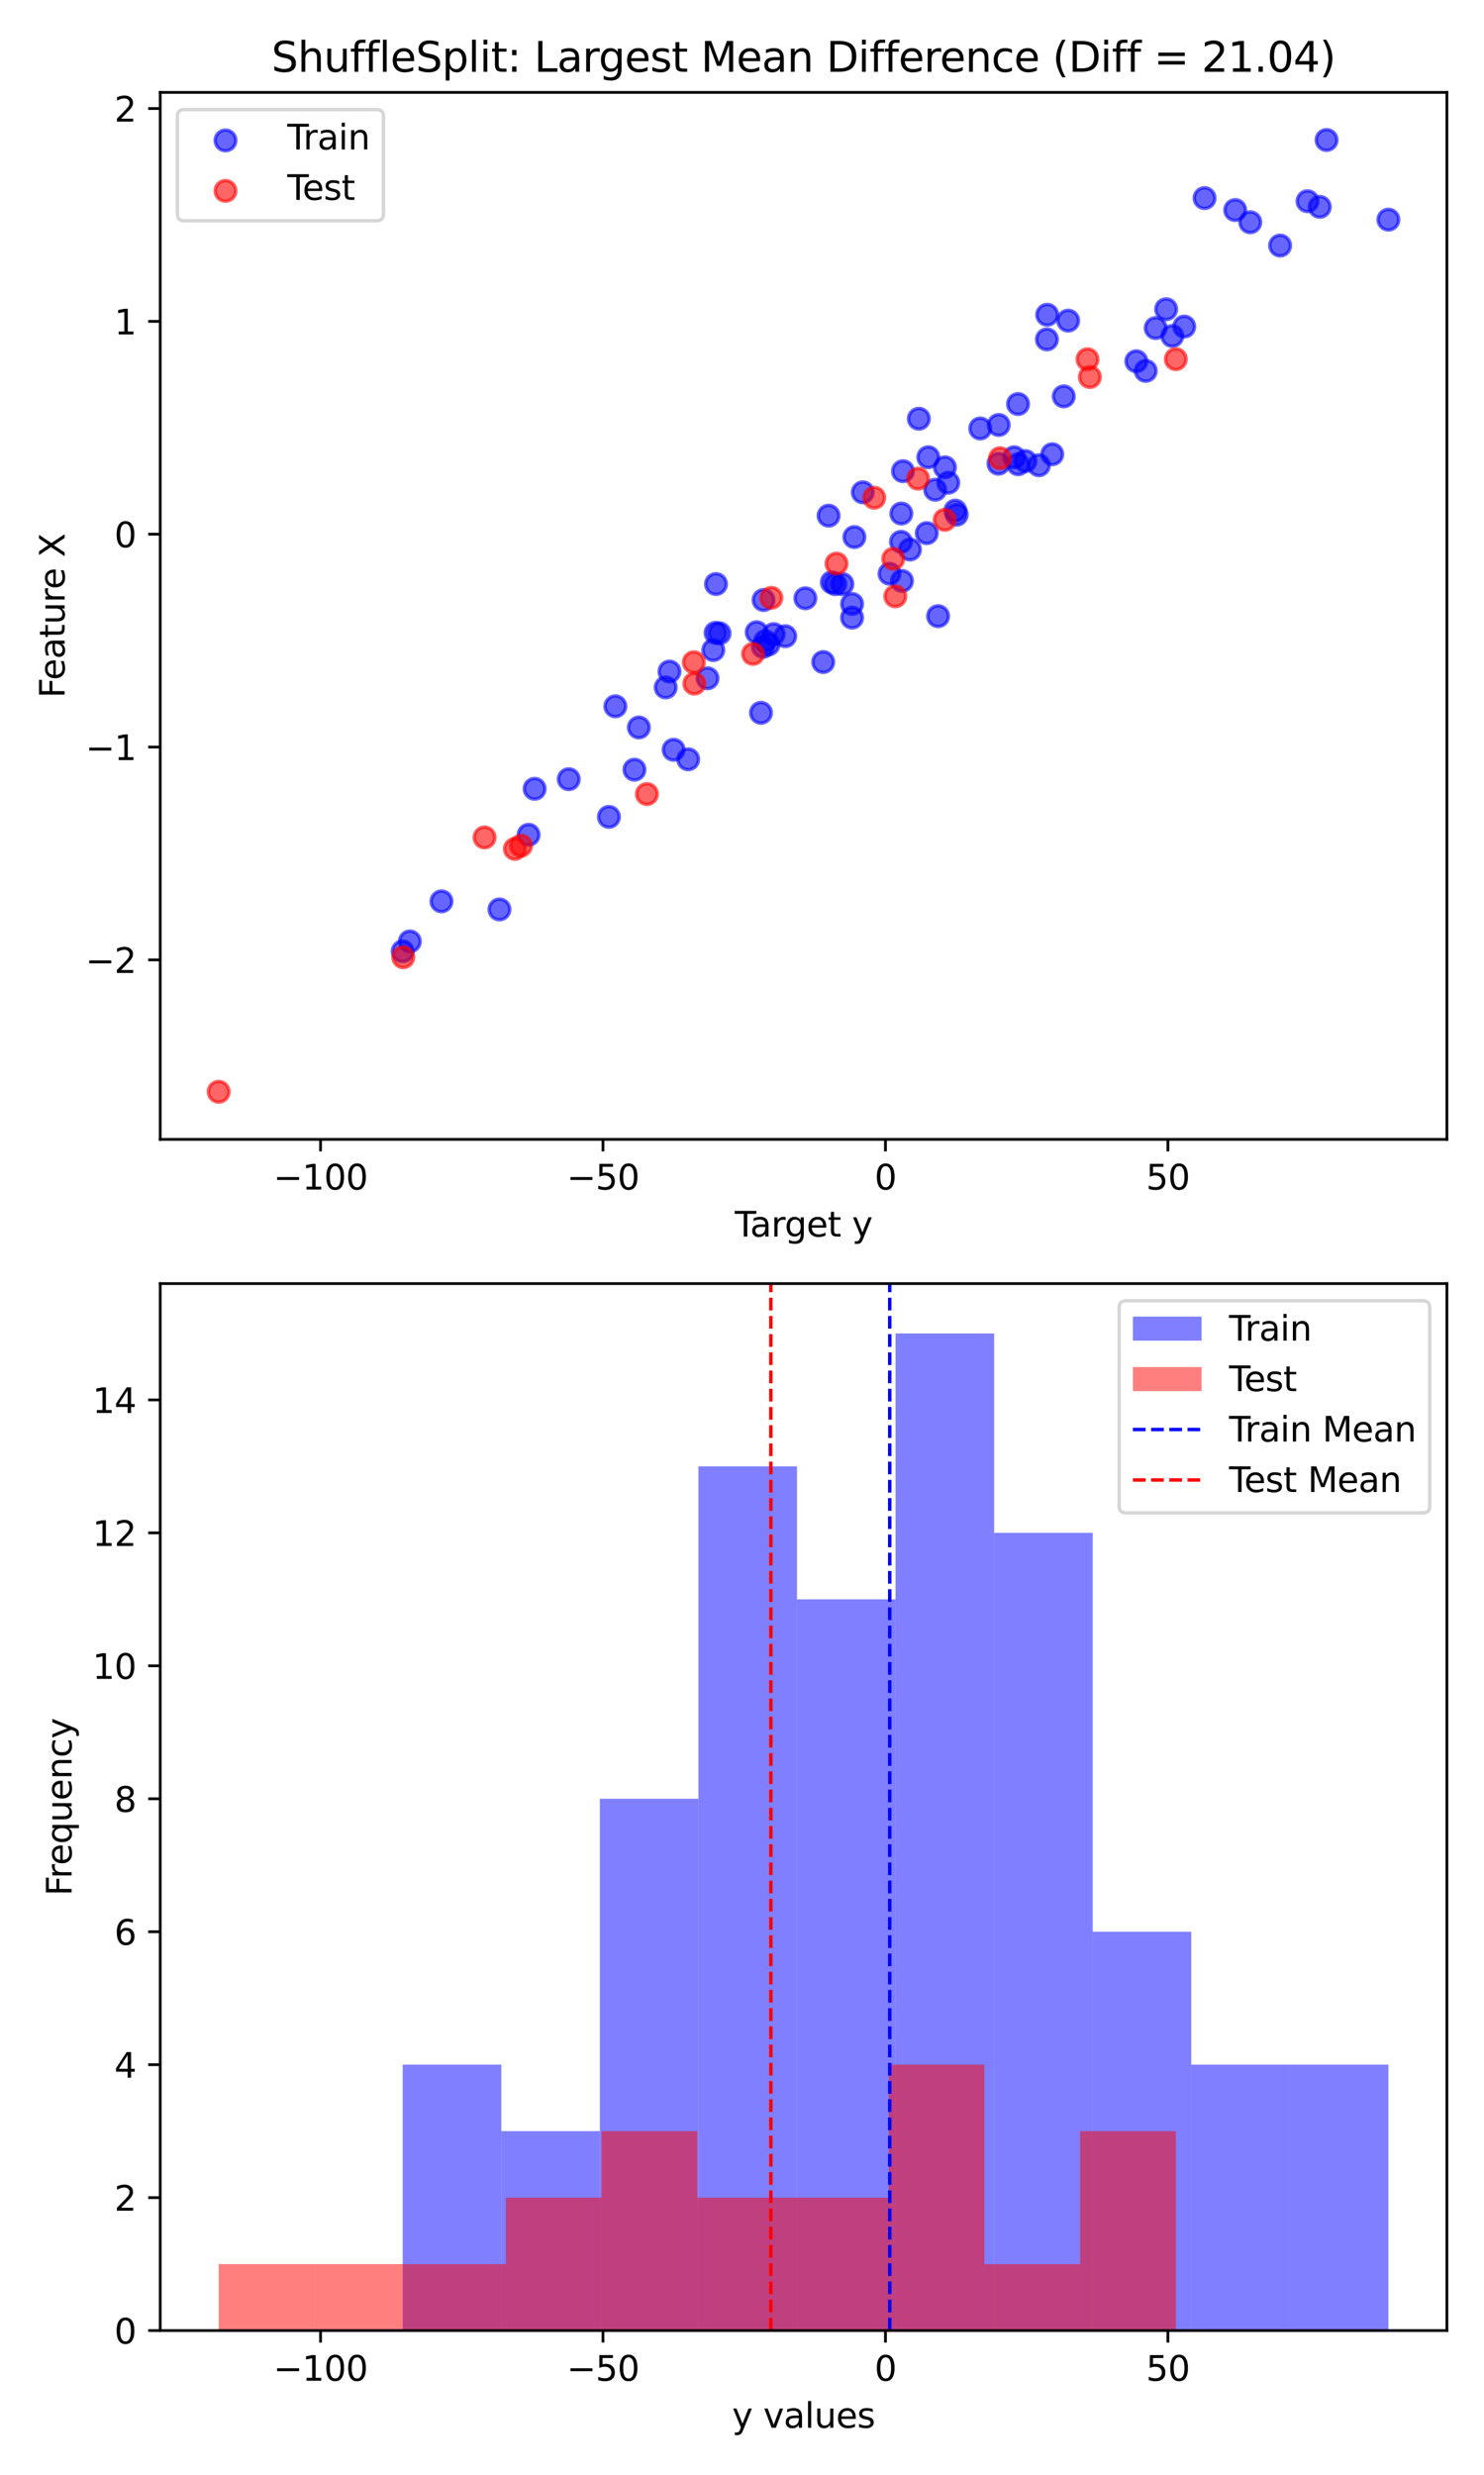 <?xml version="1.0" encoding="utf-8" standalone="no"?>
<!DOCTYPE svg PUBLIC "-//W3C//DTD SVG 1.1//EN"
  "http://www.w3.org/Graphics/SVG/1.1/DTD/svg11.dtd">
<svg xmlns:xlink="http://www.w3.org/1999/xlink" width="432pt" height="720pt" viewBox="0 0 432 720" xmlns="http://www.w3.org/2000/svg" version="1.1">
 <defs>
  <style type="text/css">*{stroke-linejoin: round; stroke-linecap: butt}</style>
 </defs>
 <g id="figure_1">
  <g id="patch_1">
   <path d="M 0 720 
L 432 720 
L 432 0 
L 0 0 
z
" style="fill: #ffffff"/>
  </g>
  <g id="axes_1">
   <g id="patch_2">
    <path d="M 46.64 331.48 
L 421.2 331.48 
L 421.2 26.88 
L 46.64 26.88 
z
" style="fill: #ffffff"/>
   </g>
   <g id="PathCollection_1">
    <defs>
     <path id="m8089b33320" d="M 0 3 
C 0.796 3 1.559 2.684 2.121 2.121 
C 2.684 1.559 3 0.796 3 0 
C 3 -0.796 2.684 -1.559 2.121 -2.121 
C 1.559 -2.684 0.796 -3 0 -3 
C -0.796 -3 -1.559 -2.684 -2.121 -2.121 
C -2.684 -1.559 -3 -0.796 -3 0 
C -3 0.796 -2.684 1.559 -2.121 2.121 
C -1.559 2.684 -0.796 3 0 3 
z
" style="stroke: #0000ff; stroke-opacity: 0.6"/>
    </defs>
    <g clip-path="url(#p9279d631c9)">
     <use xlink:href="#m8089b33320" x="177.264" y="237.661" style="fill: #0000ff; fill-opacity: 0.6; stroke: #0000ff; stroke-opacity: 0.6"/>
     <use xlink:href="#m8089b33320" x="208.432" y="169.917" style="fill: #0000ff; fill-opacity: 0.6; stroke: #0000ff; stroke-opacity: 0.6"/>
     <use xlink:href="#m8089b33320" x="145.398" y="264.587" style="fill: #0000ff; fill-opacity: 0.6; stroke: #0000ff; stroke-opacity: 0.6"/>
     <use xlink:href="#m8089b33320" x="310.949" y="93.28" style="fill: #0000ff; fill-opacity: 0.6; stroke: #0000ff; stroke-opacity: 0.6"/>
     <use xlink:href="#m8089b33320" x="330.791" y="105.107" style="fill: #0000ff; fill-opacity: 0.6; stroke: #0000ff; stroke-opacity: 0.6"/>
     <use xlink:href="#m8089b33320" x="119.313" y="273.89" style="fill: #0000ff; fill-opacity: 0.6; stroke: #0000ff; stroke-opacity: 0.6"/>
     <use xlink:href="#m8089b33320" x="248.719" y="156.255" style="fill: #0000ff; fill-opacity: 0.6; stroke: #0000ff; stroke-opacity: 0.6"/>
     <use xlink:href="#m8089b33320" x="258.952" y="166.915" style="fill: #0000ff; fill-opacity: 0.6; stroke: #0000ff; stroke-opacity: 0.6"/>
     <use xlink:href="#m8089b33320" x="386.171" y="40.725" style="fill: #0000ff; fill-opacity: 0.6; stroke: #0000ff; stroke-opacity: 0.6"/>
     <use xlink:href="#m8089b33320" x="404.175" y="63.907" style="fill: #0000ff; fill-opacity: 0.6; stroke: #0000ff; stroke-opacity: 0.6"/>
     <use xlink:href="#m8089b33320" x="309.668" y="115.314" style="fill: #0000ff; fill-opacity: 0.6; stroke: #0000ff; stroke-opacity: 0.6"/>
     <use xlink:href="#m8089b33320" x="270.231" y="133.026" style="fill: #0000ff; fill-opacity: 0.6; stroke: #0000ff; stroke-opacity: 0.6"/>
     <use xlink:href="#m8089b33320" x="290.735" y="123.637" style="fill: #0000ff; fill-opacity: 0.6; stroke: #0000ff; stroke-opacity: 0.6"/>
     <use xlink:href="#m8089b33320" x="344.739" y="95.013" style="fill: #0000ff; fill-opacity: 0.6; stroke: #0000ff; stroke-opacity: 0.6"/>
     <use xlink:href="#m8089b33320" x="200.337" y="220.913" style="fill: #0000ff; fill-opacity: 0.6; stroke: #0000ff; stroke-opacity: 0.6"/>
     <use xlink:href="#m8089b33320" x="208.312" y="184.114" style="fill: #0000ff; fill-opacity: 0.6; stroke: #0000ff; stroke-opacity: 0.6"/>
     <use xlink:href="#m8089b33320" x="295.23" y="133.041" style="fill: #0000ff; fill-opacity: 0.6; stroke: #0000ff; stroke-opacity: 0.6"/>
     <use xlink:href="#m8089b33320" x="223.727" y="187.511" style="fill: #0000ff; fill-opacity: 0.6; stroke: #0000ff; stroke-opacity: 0.6"/>
     <use xlink:href="#m8089b33320" x="241.208" y="150.029" style="fill: #0000ff; fill-opacity: 0.6; stroke: #0000ff; stroke-opacity: 0.6"/>
     <use xlink:href="#m8089b33320" x="304.76" y="98.737" style="fill: #0000ff; fill-opacity: 0.6; stroke: #0000ff; stroke-opacity: 0.6"/>
     <use xlink:href="#m8089b33320" x="336.426" y="95.44" style="fill: #0000ff; fill-opacity: 0.6; stroke: #0000ff; stroke-opacity: 0.6"/>
     <use xlink:href="#m8089b33320" x="193.786" y="199.992" style="fill: #0000ff; fill-opacity: 0.6; stroke: #0000ff; stroke-opacity: 0.6"/>
     <use xlink:href="#m8089b33320" x="262.282" y="157.637" style="fill: #0000ff; fill-opacity: 0.6; stroke: #0000ff; stroke-opacity: 0.6"/>
     <use xlink:href="#m8089b33320" x="269.789" y="155.102" style="fill: #0000ff; fill-opacity: 0.6; stroke: #0000ff; stroke-opacity: 0.6"/>
     <use xlink:href="#m8089b33320" x="262.57" y="169.021" style="fill: #0000ff; fill-opacity: 0.6; stroke: #0000ff; stroke-opacity: 0.6"/>
     <use xlink:href="#m8089b33320" x="243.179" y="169.945" style="fill: #0000ff; fill-opacity: 0.6; stroke: #0000ff; stroke-opacity: 0.6"/>
     <use xlink:href="#m8089b33320" x="179.135" y="205.481" style="fill: #0000ff; fill-opacity: 0.6; stroke: #0000ff; stroke-opacity: 0.6"/>
     <use xlink:href="#m8089b33320" x="185.98" y="211.644" style="fill: #0000ff; fill-opacity: 0.6; stroke: #0000ff; stroke-opacity: 0.6"/>
     <use xlink:href="#m8089b33320" x="372.648" y="71.44" style="fill: #0000ff; fill-opacity: 0.6; stroke: #0000ff; stroke-opacity: 0.6"/>
     <use xlink:href="#m8089b33320" x="153.884" y="242.869" style="fill: #0000ff; fill-opacity: 0.6; stroke: #0000ff; stroke-opacity: 0.6"/>
     <use xlink:href="#m8089b33320" x="251.164" y="143.229" style="fill: #0000ff; fill-opacity: 0.6; stroke: #0000ff; stroke-opacity: 0.6"/>
     <use xlink:href="#m8089b33320" x="184.694" y="223.924" style="fill: #0000ff; fill-opacity: 0.6; stroke: #0000ff; stroke-opacity: 0.6"/>
     <use xlink:href="#m8089b33320" x="117.232" y="276.762" style="fill: #0000ff; fill-opacity: 0.6; stroke: #0000ff; stroke-opacity: 0.6"/>
     <use xlink:href="#m8089b33320" x="194.888" y="195.365" style="fill: #0000ff; fill-opacity: 0.6; stroke: #0000ff; stroke-opacity: 0.6"/>
     <use xlink:href="#m8089b33320" x="222.275" y="174.566" style="fill: #0000ff; fill-opacity: 0.6; stroke: #0000ff; stroke-opacity: 0.6"/>
     <use xlink:href="#m8089b33320" x="155.638" y="229.489" style="fill: #0000ff; fill-opacity: 0.6; stroke: #0000ff; stroke-opacity: 0.6"/>
     <use xlink:href="#m8089b33320" x="196.093" y="218.134" style="fill: #0000ff; fill-opacity: 0.6; stroke: #0000ff; stroke-opacity: 0.6"/>
     <use xlink:href="#m8089b33320" x="350.654" y="57.634" style="fill: #0000ff; fill-opacity: 0.6; stroke: #0000ff; stroke-opacity: 0.6"/>
     <use xlink:href="#m8089b33320" x="222.751" y="186.488" style="fill: #0000ff; fill-opacity: 0.6; stroke: #0000ff; stroke-opacity: 0.6"/>
     <use xlink:href="#m8089b33320" x="242.141" y="169.399" style="fill: #0000ff; fill-opacity: 0.6; stroke: #0000ff; stroke-opacity: 0.6"/>
     <use xlink:href="#m8089b33320" x="234.445" y="174.064" style="fill: #0000ff; fill-opacity: 0.6; stroke: #0000ff; stroke-opacity: 0.6"/>
     <use xlink:href="#m8089b33320" x="290.656" y="134.907" style="fill: #0000ff; fill-opacity: 0.6; stroke: #0000ff; stroke-opacity: 0.6"/>
     <use xlink:href="#m8089b33320" x="363.955" y="64.666" style="fill: #0000ff; fill-opacity: 0.6; stroke: #0000ff; stroke-opacity: 0.6"/>
     <use xlink:href="#m8089b33320" x="296.362" y="117.544" style="fill: #0000ff; fill-opacity: 0.6; stroke: #0000ff; stroke-opacity: 0.6"/>
     <use xlink:href="#m8089b33320" x="339.47" y="89.962" style="fill: #0000ff; fill-opacity: 0.6; stroke: #0000ff; stroke-opacity: 0.6"/>
     <use xlink:href="#m8089b33320" x="245.222" y="169.918" style="fill: #0000ff; fill-opacity: 0.6; stroke: #0000ff; stroke-opacity: 0.6"/>
     <use xlink:href="#m8089b33320" x="296.396" y="135.063" style="fill: #0000ff; fill-opacity: 0.6; stroke: #0000ff; stroke-opacity: 0.6"/>
     <use xlink:href="#m8089b33320" x="222.087" y="188.222" style="fill: #0000ff; fill-opacity: 0.6; stroke: #0000ff; stroke-opacity: 0.6"/>
     <use xlink:href="#m8089b33320" x="248.039" y="179.699" style="fill: #0000ff; fill-opacity: 0.6; stroke: #0000ff; stroke-opacity: 0.6"/>
     <use xlink:href="#m8089b33320" x="384.194" y="60.183" style="fill: #0000ff; fill-opacity: 0.6; stroke: #0000ff; stroke-opacity: 0.6"/>
     <use xlink:href="#m8089b33320" x="276.052" y="140.437" style="fill: #0000ff; fill-opacity: 0.6; stroke: #0000ff; stroke-opacity: 0.6"/>
     <use xlink:href="#m8089b33320" x="341.268" y="97.754" style="fill: #0000ff; fill-opacity: 0.6; stroke: #0000ff; stroke-opacity: 0.6"/>
     <use xlink:href="#m8089b33320" x="333.527" y="107.899" style="fill: #0000ff; fill-opacity: 0.6; stroke: #0000ff; stroke-opacity: 0.6"/>
     <use xlink:href="#m8089b33320" x="262.858" y="137.083" style="fill: #0000ff; fill-opacity: 0.6; stroke: #0000ff; stroke-opacity: 0.6"/>
     <use xlink:href="#m8089b33320" x="262.383" y="149.408" style="fill: #0000ff; fill-opacity: 0.6; stroke: #0000ff; stroke-opacity: 0.6"/>
     <use xlink:href="#m8089b33320" x="278.089" y="148.551" style="fill: #0000ff; fill-opacity: 0.6; stroke: #0000ff; stroke-opacity: 0.6"/>
     <use xlink:href="#m8089b33320" x="205.958" y="197.334" style="fill: #0000ff; fill-opacity: 0.6; stroke: #0000ff; stroke-opacity: 0.6"/>
     <use xlink:href="#m8089b33320" x="228.59" y="185.09" style="fill: #0000ff; fill-opacity: 0.6; stroke: #0000ff; stroke-opacity: 0.6"/>
     <use xlink:href="#m8089b33320" x="285.352" y="124.662" style="fill: #0000ff; fill-opacity: 0.6; stroke: #0000ff; stroke-opacity: 0.6"/>
     <use xlink:href="#m8089b33320" x="304.85" y="91.579" style="fill: #0000ff; fill-opacity: 0.6; stroke: #0000ff; stroke-opacity: 0.6"/>
     <use xlink:href="#m8089b33320" x="248.047" y="175.708" style="fill: #0000ff; fill-opacity: 0.6; stroke: #0000ff; stroke-opacity: 0.6"/>
     <use xlink:href="#m8089b33320" x="302.435" y="135.352" style="fill: #0000ff; fill-opacity: 0.6; stroke: #0000ff; stroke-opacity: 0.6"/>
     <use xlink:href="#m8089b33320" x="272.248" y="142.486" style="fill: #0000ff; fill-opacity: 0.6; stroke: #0000ff; stroke-opacity: 0.6"/>
     <use xlink:href="#m8089b33320" x="306.309" y="132.156" style="fill: #0000ff; fill-opacity: 0.6; stroke: #0000ff; stroke-opacity: 0.6"/>
     <use xlink:href="#m8089b33320" x="239.639" y="192.611" style="fill: #0000ff; fill-opacity: 0.6; stroke: #0000ff; stroke-opacity: 0.6"/>
     <use xlink:href="#m8089b33320" x="225.229" y="184.489" style="fill: #0000ff; fill-opacity: 0.6; stroke: #0000ff; stroke-opacity: 0.6"/>
     <use xlink:href="#m8089b33320" x="128.517" y="262.227" style="fill: #0000ff; fill-opacity: 0.6; stroke: #0000ff; stroke-opacity: 0.6"/>
     <use xlink:href="#m8089b33320" x="380.629" y="58.536" style="fill: #0000ff; fill-opacity: 0.6; stroke: #0000ff; stroke-opacity: 0.6"/>
     <use xlink:href="#m8089b33320" x="298.514" y="134.142" style="fill: #0000ff; fill-opacity: 0.6; stroke: #0000ff; stroke-opacity: 0.6"/>
     <use xlink:href="#m8089b33320" x="165.567" y="226.689" style="fill: #0000ff; fill-opacity: 0.6; stroke: #0000ff; stroke-opacity: 0.6"/>
     <use xlink:href="#m8089b33320" x="275.072" y="135.961" style="fill: #0000ff; fill-opacity: 0.6; stroke: #0000ff; stroke-opacity: 0.6"/>
     <use xlink:href="#m8089b33320" x="267.483" y="121.824" style="fill: #0000ff; fill-opacity: 0.6; stroke: #0000ff; stroke-opacity: 0.6"/>
     <use xlink:href="#m8089b33320" x="278.509" y="149.737" style="fill: #0000ff; fill-opacity: 0.6; stroke: #0000ff; stroke-opacity: 0.6"/>
     <use xlink:href="#m8089b33320" x="264.896" y="159.878" style="fill: #0000ff; fill-opacity: 0.6; stroke: #0000ff; stroke-opacity: 0.6"/>
     <use xlink:href="#m8089b33320" x="220.274" y="183.942" style="fill: #0000ff; fill-opacity: 0.6; stroke: #0000ff; stroke-opacity: 0.6"/>
     <use xlink:href="#m8089b33320" x="207.642" y="189.127" style="fill: #0000ff; fill-opacity: 0.6; stroke: #0000ff; stroke-opacity: 0.6"/>
     <use xlink:href="#m8089b33320" x="273.084" y="179.264" style="fill: #0000ff; fill-opacity: 0.6; stroke: #0000ff; stroke-opacity: 0.6"/>
     <use xlink:href="#m8089b33320" x="209.468" y="184.257" style="fill: #0000ff; fill-opacity: 0.6; stroke: #0000ff; stroke-opacity: 0.6"/>
     <use xlink:href="#m8089b33320" x="221.523" y="207.384" style="fill: #0000ff; fill-opacity: 0.6; stroke: #0000ff; stroke-opacity: 0.6"/>
     <use xlink:href="#m8089b33320" x="359.575" y="61.113" style="fill: #0000ff; fill-opacity: 0.6; stroke: #0000ff; stroke-opacity: 0.6"/>
    </g>
   </g>
   <g id="PathCollection_2">
    <defs>
     <path id="m0823f59a2a" d="M 0 3 
C 0.796 3 1.559 2.684 2.121 2.121 
C 2.684 1.559 3 0.796 3 0 
C 3 -0.796 2.684 -1.559 2.121 -2.121 
C 1.559 -2.684 0.796 -3 0 -3 
C -0.796 -3 -1.559 -2.684 -2.121 -2.121 
C -2.684 -1.559 -3 -0.796 -3 0 
C -3 0.796 -2.684 1.559 -2.121 2.121 
C -1.559 2.684 -0.796 3 0 3 
z
" style="stroke: #ff0000; stroke-opacity: 0.6"/>
    </defs>
    <g clip-path="url(#p9279d631c9)">
     <use xlink:href="#m0823f59a2a" x="275.014" y="151.238" style="fill: #ff0000; fill-opacity: 0.6; stroke: #ff0000; stroke-opacity: 0.6"/>
     <use xlink:href="#m0823f59a2a" x="151.674" y="246.04" style="fill: #ff0000; fill-opacity: 0.6; stroke: #ff0000; stroke-opacity: 0.6"/>
     <use xlink:href="#m0823f59a2a" x="260.027" y="162.58" style="fill: #ff0000; fill-opacity: 0.6; stroke: #ff0000; stroke-opacity: 0.6"/>
     <use xlink:href="#m0823f59a2a" x="224.544" y="173.934" style="fill: #ff0000; fill-opacity: 0.6; stroke: #ff0000; stroke-opacity: 0.6"/>
     <use xlink:href="#m0823f59a2a" x="141.053" y="243.64" style="fill: #ff0000; fill-opacity: 0.6; stroke: #ff0000; stroke-opacity: 0.6"/>
     <use xlink:href="#m0823f59a2a" x="316.577" y="104.527" style="fill: #ff0000; fill-opacity: 0.6; stroke: #ff0000; stroke-opacity: 0.6"/>
     <use xlink:href="#m0823f59a2a" x="254.482" y="144.808" style="fill: #ff0000; fill-opacity: 0.6; stroke: #ff0000; stroke-opacity: 0.6"/>
     <use xlink:href="#m0823f59a2a" x="188.324" y="231.014" style="fill: #ff0000; fill-opacity: 0.6; stroke: #ff0000; stroke-opacity: 0.6"/>
     <use xlink:href="#m0823f59a2a" x="63.665" y="317.635" style="fill: #ff0000; fill-opacity: 0.6; stroke: #ff0000; stroke-opacity: 0.6"/>
     <use xlink:href="#m0823f59a2a" x="291.12" y="133.307" style="fill: #ff0000; fill-opacity: 0.6; stroke: #ff0000; stroke-opacity: 0.6"/>
     <use xlink:href="#m0823f59a2a" x="201.976" y="192.677" style="fill: #ff0000; fill-opacity: 0.6; stroke: #ff0000; stroke-opacity: 0.6"/>
     <use xlink:href="#m0823f59a2a" x="342.287" y="104.487" style="fill: #ff0000; fill-opacity: 0.6; stroke: #ff0000; stroke-opacity: 0.6"/>
     <use xlink:href="#m0823f59a2a" x="267.244" y="139.254" style="fill: #ff0000; fill-opacity: 0.6; stroke: #ff0000; stroke-opacity: 0.6"/>
     <use xlink:href="#m0823f59a2a" x="202.129" y="198.89" style="fill: #ff0000; fill-opacity: 0.6; stroke: #ff0000; stroke-opacity: 0.6"/>
     <use xlink:href="#m0823f59a2a" x="117.388" y="278.49" style="fill: #ff0000; fill-opacity: 0.6; stroke: #ff0000; stroke-opacity: 0.6"/>
     <use xlink:href="#m0823f59a2a" x="260.634" y="173.481" style="fill: #ff0000; fill-opacity: 0.6; stroke: #ff0000; stroke-opacity: 0.6"/>
     <use xlink:href="#m0823f59a2a" x="243.515" y="163.98" style="fill: #ff0000; fill-opacity: 0.6; stroke: #ff0000; stroke-opacity: 0.6"/>
     <use xlink:href="#m0823f59a2a" x="317.271" y="109.693" style="fill: #ff0000; fill-opacity: 0.6; stroke: #ff0000; stroke-opacity: 0.6"/>
     <use xlink:href="#m0823f59a2a" x="219.228" y="190.236" style="fill: #ff0000; fill-opacity: 0.6; stroke: #ff0000; stroke-opacity: 0.6"/>
     <use xlink:href="#m0823f59a2a" x="149.886" y="246.97" style="fill: #ff0000; fill-opacity: 0.6; stroke: #ff0000; stroke-opacity: 0.6"/>
    </g>
   </g>
   <g id="matplotlib.axis_1">
    <g id="xtick_1">
     <g id="line2d_1">
      <defs>
       <path id="m8e8e19b804" d="M 0 0 
L 0 3.5 
" style="stroke: #000000; stroke-width: 0.8"/>
      </defs>
      <g>
       <use xlink:href="#m8e8e19b804" x="93.311" y="331.48" style="stroke: #000000; stroke-width: 0.8"/>
      </g>
     </g>
     <g id="text_1">
      <!-- −100 -->
      <g transform="translate(79.578 346.078) scale(0.1 -0.1)">
       <defs>
        <path id="DejaVuSans-2212" d="M 678 2272 
L 4684 2272 
L 4684 1741 
L 678 1741 
L 678 2272 
z
" transform="scale(0.016)"/>
        <path id="DejaVuSans-31" d="M 794 531 
L 1825 531 
L 1825 4091 
L 703 3866 
L 703 4441 
L 1819 4666 
L 2450 4666 
L 2450 531 
L 3481 531 
L 3481 0 
L 794 0 
L 794 531 
z
" transform="scale(0.016)"/>
        <path id="DejaVuSans-30" d="M 2034 4250 
Q 1547 4250 1301 3770 
Q 1056 3291 1056 2328 
Q 1056 1369 1301 889 
Q 1547 409 2034 409 
Q 2525 409 2770 889 
Q 3016 1369 3016 2328 
Q 3016 3291 2770 3770 
Q 2525 4250 2034 4250 
z
M 2034 4750 
Q 2819 4750 3233 4129 
Q 3647 3509 3647 2328 
Q 3647 1150 3233 529 
Q 2819 -91 2034 -91 
Q 1250 -91 836 529 
Q 422 1150 422 2328 
Q 422 3509 836 4129 
Q 1250 4750 2034 4750 
z
" transform="scale(0.016)"/>
       </defs>
       <use xlink:href="#DejaVuSans-2212"/>
       <use xlink:href="#DejaVuSans-31" x="83.789"/>
       <use xlink:href="#DejaVuSans-30" x="147.412"/>
       <use xlink:href="#DejaVuSans-30" x="211.035"/>
      </g>
     </g>
    </g>
    <g id="xtick_2">
     <g id="line2d_2">
      <g>
       <use xlink:href="#m8e8e19b804" x="175.536" y="331.48" style="stroke: #000000; stroke-width: 0.8"/>
      </g>
     </g>
     <g id="text_2">
      <!-- −50 -->
      <g transform="translate(164.984 346.078) scale(0.1 -0.1)">
       <defs>
        <path id="DejaVuSans-35" d="M 691 4666 
L 3169 4666 
L 3169 4134 
L 1269 4134 
L 1269 2991 
Q 1406 3038 1543 3061 
Q 1681 3084 1819 3084 
Q 2600 3084 3056 2656 
Q 3513 2228 3513 1497 
Q 3513 744 3044 326 
Q 2575 -91 1722 -91 
Q 1428 -91 1123 -41 
Q 819 9 494 109 
L 494 744 
Q 775 591 1075 516 
Q 1375 441 1709 441 
Q 2250 441 2565 725 
Q 2881 1009 2881 1497 
Q 2881 1984 2565 2268 
Q 2250 2553 1709 2553 
Q 1456 2553 1204 2497 
Q 953 2441 691 2322 
L 691 4666 
z
" transform="scale(0.016)"/>
       </defs>
       <use xlink:href="#DejaVuSans-2212"/>
       <use xlink:href="#DejaVuSans-35" x="83.789"/>
       <use xlink:href="#DejaVuSans-30" x="147.412"/>
      </g>
     </g>
    </g>
    <g id="xtick_3">
     <g id="line2d_3">
      <g>
       <use xlink:href="#m8e8e19b804" x="257.76" y="331.48" style="stroke: #000000; stroke-width: 0.8"/>
      </g>
     </g>
     <g id="text_3">
      <!-- 0 -->
      <g transform="translate(254.579 346.078) scale(0.1 -0.1)">
       <use xlink:href="#DejaVuSans-30"/>
      </g>
     </g>
    </g>
    <g id="xtick_4">
     <g id="line2d_4">
      <g>
       <use xlink:href="#m8e8e19b804" x="339.985" y="331.48" style="stroke: #000000; stroke-width: 0.8"/>
      </g>
     </g>
     <g id="text_4">
      <!-- 50 -->
      <g transform="translate(333.622 346.078) scale(0.1 -0.1)">
       <use xlink:href="#DejaVuSans-35"/>
       <use xlink:href="#DejaVuSans-30" x="63.623"/>
      </g>
     </g>
    </g>
    <g id="text_5">
     <!-- Target y -->
     <g transform="translate(213.9 359.757) scale(0.1 -0.1)">
      <defs>
       <path id="DejaVuSans-54" d="M -19 4666 
L 3928 4666 
L 3928 4134 
L 2272 4134 
L 2272 0 
L 1638 0 
L 1638 4134 
L -19 4134 
L -19 4666 
z
" transform="scale(0.016)"/>
       <path id="DejaVuSans-61" d="M 2194 1759 
Q 1497 1759 1228 1600 
Q 959 1441 959 1056 
Q 959 750 1161 570 
Q 1363 391 1709 391 
Q 2188 391 2477 730 
Q 2766 1069 2766 1631 
L 2766 1759 
L 2194 1759 
z
M 3341 1997 
L 3341 0 
L 2766 0 
L 2766 531 
Q 2569 213 2275 61 
Q 1981 -91 1556 -91 
Q 1019 -91 701 211 
Q 384 513 384 1019 
Q 384 1609 779 1909 
Q 1175 2209 1959 2209 
L 2766 2209 
L 2766 2266 
Q 2766 2663 2505 2880 
Q 2244 3097 1772 3097 
Q 1472 3097 1187 3025 
Q 903 2953 641 2809 
L 641 3341 
Q 956 3463 1253 3523 
Q 1550 3584 1831 3584 
Q 2591 3584 2966 3190 
Q 3341 2797 3341 1997 
z
" transform="scale(0.016)"/>
       <path id="DejaVuSans-72" d="M 2631 2963 
Q 2534 3019 2420 3045 
Q 2306 3072 2169 3072 
Q 1681 3072 1420 2755 
Q 1159 2438 1159 1844 
L 1159 0 
L 581 0 
L 581 3500 
L 1159 3500 
L 1159 2956 
Q 1341 3275 1631 3429 
Q 1922 3584 2338 3584 
Q 2397 3584 2469 3576 
Q 2541 3569 2628 3553 
L 2631 2963 
z
" transform="scale(0.016)"/>
       <path id="DejaVuSans-67" d="M 2906 1791 
Q 2906 2416 2648 2759 
Q 2391 3103 1925 3103 
Q 1463 3103 1205 2759 
Q 947 2416 947 1791 
Q 947 1169 1205 825 
Q 1463 481 1925 481 
Q 2391 481 2648 825 
Q 2906 1169 2906 1791 
z
M 3481 434 
Q 3481 -459 3084 -895 
Q 2688 -1331 1869 -1331 
Q 1566 -1331 1297 -1286 
Q 1028 -1241 775 -1147 
L 775 -588 
Q 1028 -725 1275 -790 
Q 1522 -856 1778 -856 
Q 2344 -856 2625 -561 
Q 2906 -266 2906 331 
L 2906 616 
Q 2728 306 2450 153 
Q 2172 0 1784 0 
Q 1141 0 747 490 
Q 353 981 353 1791 
Q 353 2603 747 3093 
Q 1141 3584 1784 3584 
Q 2172 3584 2450 3431 
Q 2728 3278 2906 2969 
L 2906 3500 
L 3481 3500 
L 3481 434 
z
" transform="scale(0.016)"/>
       <path id="DejaVuSans-65" d="M 3597 1894 
L 3597 1613 
L 953 1613 
Q 991 1019 1311 708 
Q 1631 397 2203 397 
Q 2534 397 2845 478 
Q 3156 559 3463 722 
L 3463 178 
Q 3153 47 2828 -22 
Q 2503 -91 2169 -91 
Q 1331 -91 842 396 
Q 353 884 353 1716 
Q 353 2575 817 3079 
Q 1281 3584 2069 3584 
Q 2775 3584 3186 3129 
Q 3597 2675 3597 1894 
z
M 3022 2063 
Q 3016 2534 2758 2815 
Q 2500 3097 2075 3097 
Q 1594 3097 1305 2825 
Q 1016 2553 972 2059 
L 3022 2063 
z
" transform="scale(0.016)"/>
       <path id="DejaVuSans-74" d="M 1172 4494 
L 1172 3500 
L 2356 3500 
L 2356 3053 
L 1172 3053 
L 1172 1153 
Q 1172 725 1289 603 
Q 1406 481 1766 481 
L 2356 481 
L 2356 0 
L 1766 0 
Q 1100 0 847 248 
Q 594 497 594 1153 
L 594 3053 
L 172 3053 
L 172 3500 
L 594 3500 
L 594 4494 
L 1172 4494 
z
" transform="scale(0.016)"/>
       <path id="DejaVuSans-20" transform="scale(0.016)"/>
       <path id="DejaVuSans-79" d="M 2059 -325 
Q 1816 -950 1584 -1140 
Q 1353 -1331 966 -1331 
L 506 -1331 
L 506 -850 
L 844 -850 
Q 1081 -850 1212 -737 
Q 1344 -625 1503 -206 
L 1606 56 
L 191 3500 
L 800 3500 
L 1894 763 
L 2988 3500 
L 3597 3500 
L 2059 -325 
z
" transform="scale(0.016)"/>
      </defs>
      <use xlink:href="#DejaVuSans-54"/>
      <use xlink:href="#DejaVuSans-61" x="44.584"/>
      <use xlink:href="#DejaVuSans-72" x="105.863"/>
      <use xlink:href="#DejaVuSans-67" x="145.227"/>
      <use xlink:href="#DejaVuSans-65" x="208.703"/>
      <use xlink:href="#DejaVuSans-74" x="270.227"/>
      <use xlink:href="#DejaVuSans-20" x="309.436"/>
      <use xlink:href="#DejaVuSans-79" x="341.223"/>
     </g>
    </g>
   </g>
   <g id="matplotlib.axis_2">
    <g id="ytick_1">
     <g id="line2d_5">
      <defs>
       <path id="m4d4d29ea7f" d="M 0 0 
L -3.5 0 
" style="stroke: #000000; stroke-width: 0.8"/>
      </defs>
      <g>
       <use xlink:href="#m4d4d29ea7f" x="46.64" y="279.26" style="stroke: #000000; stroke-width: 0.8"/>
      </g>
     </g>
     <g id="text_6">
      <!-- −2 -->
      <g transform="translate(24.898 283.059) scale(0.1 -0.1)">
       <defs>
        <path id="DejaVuSans-32" d="M 1228 531 
L 3431 531 
L 3431 0 
L 469 0 
L 469 531 
Q 828 903 1448 1529 
Q 2069 2156 2228 2338 
Q 2531 2678 2651 2914 
Q 2772 3150 2772 3378 
Q 2772 3750 2511 3984 
Q 2250 4219 1831 4219 
Q 1534 4219 1204 4116 
Q 875 4013 500 3803 
L 500 4441 
Q 881 4594 1212 4672 
Q 1544 4750 1819 4750 
Q 2544 4750 2975 4387 
Q 3406 4025 3406 3419 
Q 3406 3131 3298 2873 
Q 3191 2616 2906 2266 
Q 2828 2175 2409 1742 
Q 1991 1309 1228 531 
z
" transform="scale(0.016)"/>
       </defs>
       <use xlink:href="#DejaVuSans-2212"/>
       <use xlink:href="#DejaVuSans-32" x="83.789"/>
      </g>
     </g>
    </g>
    <g id="ytick_2">
     <g id="line2d_6">
      <g>
       <use xlink:href="#m4d4d29ea7f" x="46.64" y="217.339" style="stroke: #000000; stroke-width: 0.8"/>
      </g>
     </g>
     <g id="text_7">
      <!-- −1 -->
      <g transform="translate(24.898 221.139) scale(0.1 -0.1)">
       <use xlink:href="#DejaVuSans-2212"/>
       <use xlink:href="#DejaVuSans-31" x="83.789"/>
      </g>
     </g>
    </g>
    <g id="ytick_3">
     <g id="line2d_7">
      <g>
       <use xlink:href="#m4d4d29ea7f" x="46.64" y="155.419" style="stroke: #000000; stroke-width: 0.8"/>
      </g>
     </g>
     <g id="text_8">
      <!-- 0 -->
      <g transform="translate(33.278 159.218) scale(0.1 -0.1)">
       <use xlink:href="#DejaVuSans-30"/>
      </g>
     </g>
    </g>
    <g id="ytick_4">
     <g id="line2d_8">
      <g>
       <use xlink:href="#m4d4d29ea7f" x="46.64" y="93.499" style="stroke: #000000; stroke-width: 0.8"/>
      </g>
     </g>
     <g id="text_9">
      <!-- 1 -->
      <g transform="translate(33.278 97.298) scale(0.1 -0.1)">
       <use xlink:href="#DejaVuSans-31"/>
      </g>
     </g>
    </g>
    <g id="ytick_5">
     <g id="line2d_9">
      <g>
       <use xlink:href="#m4d4d29ea7f" x="46.64" y="31.578" style="stroke: #000000; stroke-width: 0.8"/>
      </g>
     </g>
     <g id="text_10">
      <!-- 2 -->
      <g transform="translate(33.278 35.378) scale(0.1 -0.1)">
       <use xlink:href="#DejaVuSans-32"/>
      </g>
     </g>
    </g>
    <g id="text_11">
     <!-- Feature X -->
     <g transform="translate(18.818 203.084) rotate(-90) scale(0.1 -0.1)">
      <defs>
       <path id="DejaVuSans-46" d="M 628 4666 
L 3309 4666 
L 3309 4134 
L 1259 4134 
L 1259 2759 
L 3109 2759 
L 3109 2228 
L 1259 2228 
L 1259 0 
L 628 0 
L 628 4666 
z
" transform="scale(0.016)"/>
       <path id="DejaVuSans-75" d="M 544 1381 
L 544 3500 
L 1119 3500 
L 1119 1403 
Q 1119 906 1312 657 
Q 1506 409 1894 409 
Q 2359 409 2629 706 
Q 2900 1003 2900 1516 
L 2900 3500 
L 3475 3500 
L 3475 0 
L 2900 0 
L 2900 538 
Q 2691 219 2414 64 
Q 2138 -91 1772 -91 
Q 1169 -91 856 284 
Q 544 659 544 1381 
z
M 1991 3584 
L 1991 3584 
z
" transform="scale(0.016)"/>
       <path id="DejaVuSans-58" d="M 403 4666 
L 1081 4666 
L 2241 2931 
L 3406 4666 
L 4084 4666 
L 2584 2425 
L 4184 0 
L 3506 0 
L 2194 1984 
L 872 0 
L 191 0 
L 1856 2491 
L 403 4666 
z
" transform="scale(0.016)"/>
      </defs>
      <use xlink:href="#DejaVuSans-46"/>
      <use xlink:href="#DejaVuSans-65" x="52.02"/>
      <use xlink:href="#DejaVuSans-61" x="113.543"/>
      <use xlink:href="#DejaVuSans-74" x="174.822"/>
      <use xlink:href="#DejaVuSans-75" x="214.031"/>
      <use xlink:href="#DejaVuSans-72" x="277.41"/>
      <use xlink:href="#DejaVuSans-65" x="316.273"/>
      <use xlink:href="#DejaVuSans-20" x="377.797"/>
      <use xlink:href="#DejaVuSans-58" x="409.584"/>
     </g>
    </g>
   </g>
   <g id="patch_3">
    <path d="M 46.64 331.48 
L 46.64 26.88 
" style="fill: none; stroke: #000000; stroke-width: 0.8; stroke-linejoin: miter; stroke-linecap: square"/>
   </g>
   <g id="patch_4">
    <path d="M 421.2 331.48 
L 421.2 26.88 
" style="fill: none; stroke: #000000; stroke-width: 0.8; stroke-linejoin: miter; stroke-linecap: square"/>
   </g>
   <g id="patch_5">
    <path d="M 46.64 331.48 
L 421.2 331.48 
" style="fill: none; stroke: #000000; stroke-width: 0.8; stroke-linejoin: miter; stroke-linecap: square"/>
   </g>
   <g id="patch_6">
    <path d="M 46.64 26.88 
L 421.2 26.88 
" style="fill: none; stroke: #000000; stroke-width: 0.8; stroke-linejoin: miter; stroke-linecap: square"/>
   </g>
   <g id="text_12">
    <!-- ShuffleSplit: Largest Mean Difference (Diff = 21.04) -->
    <g transform="translate(79.03 20.88) scale(0.12 -0.12)">
     <defs>
      <path id="DejaVuSans-53" d="M 3425 4513 
L 3425 3897 
Q 3066 4069 2747 4153 
Q 2428 4238 2131 4238 
Q 1616 4238 1336 4038 
Q 1056 3838 1056 3469 
Q 1056 3159 1242 3001 
Q 1428 2844 1947 2747 
L 2328 2669 
Q 3034 2534 3370 2195 
Q 3706 1856 3706 1288 
Q 3706 609 3251 259 
Q 2797 -91 1919 -91 
Q 1588 -91 1214 -16 
Q 841 59 441 206 
L 441 856 
Q 825 641 1194 531 
Q 1563 422 1919 422 
Q 2459 422 2753 634 
Q 3047 847 3047 1241 
Q 3047 1584 2836 1778 
Q 2625 1972 2144 2069 
L 1759 2144 
Q 1053 2284 737 2584 
Q 422 2884 422 3419 
Q 422 4038 858 4394 
Q 1294 4750 2059 4750 
Q 2388 4750 2728 4690 
Q 3069 4631 3425 4513 
z
" transform="scale(0.016)"/>
      <path id="DejaVuSans-68" d="M 3513 2113 
L 3513 0 
L 2938 0 
L 2938 2094 
Q 2938 2591 2744 2837 
Q 2550 3084 2163 3084 
Q 1697 3084 1428 2787 
Q 1159 2491 1159 1978 
L 1159 0 
L 581 0 
L 581 4863 
L 1159 4863 
L 1159 2956 
Q 1366 3272 1645 3428 
Q 1925 3584 2291 3584 
Q 2894 3584 3203 3211 
Q 3513 2838 3513 2113 
z
" transform="scale(0.016)"/>
      <path id="DejaVuSans-66" d="M 2375 4863 
L 2375 4384 
L 1825 4384 
Q 1516 4384 1395 4259 
Q 1275 4134 1275 3809 
L 1275 3500 
L 2222 3500 
L 2222 3053 
L 1275 3053 
L 1275 0 
L 697 0 
L 697 3053 
L 147 3053 
L 147 3500 
L 697 3500 
L 697 3744 
Q 697 4328 969 4595 
Q 1241 4863 1831 4863 
L 2375 4863 
z
" transform="scale(0.016)"/>
      <path id="DejaVuSans-6c" d="M 603 4863 
L 1178 4863 
L 1178 0 
L 603 0 
L 603 4863 
z
" transform="scale(0.016)"/>
      <path id="DejaVuSans-70" d="M 1159 525 
L 1159 -1331 
L 581 -1331 
L 581 3500 
L 1159 3500 
L 1159 2969 
Q 1341 3281 1617 3432 
Q 1894 3584 2278 3584 
Q 2916 3584 3314 3078 
Q 3713 2572 3713 1747 
Q 3713 922 3314 415 
Q 2916 -91 2278 -91 
Q 1894 -91 1617 61 
Q 1341 213 1159 525 
z
M 3116 1747 
Q 3116 2381 2855 2742 
Q 2594 3103 2138 3103 
Q 1681 3103 1420 2742 
Q 1159 2381 1159 1747 
Q 1159 1113 1420 752 
Q 1681 391 2138 391 
Q 2594 391 2855 752 
Q 3116 1113 3116 1747 
z
" transform="scale(0.016)"/>
      <path id="DejaVuSans-69" d="M 603 3500 
L 1178 3500 
L 1178 0 
L 603 0 
L 603 3500 
z
M 603 4863 
L 1178 4863 
L 1178 4134 
L 603 4134 
L 603 4863 
z
" transform="scale(0.016)"/>
      <path id="DejaVuSans-3a" d="M 750 794 
L 1409 794 
L 1409 0 
L 750 0 
L 750 794 
z
M 750 3309 
L 1409 3309 
L 1409 2516 
L 750 2516 
L 750 3309 
z
" transform="scale(0.016)"/>
      <path id="DejaVuSans-4c" d="M 628 4666 
L 1259 4666 
L 1259 531 
L 3531 531 
L 3531 0 
L 628 0 
L 628 4666 
z
" transform="scale(0.016)"/>
      <path id="DejaVuSans-73" d="M 2834 3397 
L 2834 2853 
Q 2591 2978 2328 3040 
Q 2066 3103 1784 3103 
Q 1356 3103 1142 2972 
Q 928 2841 928 2578 
Q 928 2378 1081 2264 
Q 1234 2150 1697 2047 
L 1894 2003 
Q 2506 1872 2764 1633 
Q 3022 1394 3022 966 
Q 3022 478 2636 193 
Q 2250 -91 1575 -91 
Q 1294 -91 989 -36 
Q 684 19 347 128 
L 347 722 
Q 666 556 975 473 
Q 1284 391 1588 391 
Q 1994 391 2212 530 
Q 2431 669 2431 922 
Q 2431 1156 2273 1281 
Q 2116 1406 1581 1522 
L 1381 1569 
Q 847 1681 609 1914 
Q 372 2147 372 2553 
Q 372 3047 722 3315 
Q 1072 3584 1716 3584 
Q 2034 3584 2315 3537 
Q 2597 3491 2834 3397 
z
" transform="scale(0.016)"/>
      <path id="DejaVuSans-4d" d="M 628 4666 
L 1569 4666 
L 2759 1491 
L 3956 4666 
L 4897 4666 
L 4897 0 
L 4281 0 
L 4281 4097 
L 3078 897 
L 2444 897 
L 1241 4097 
L 1241 0 
L 628 0 
L 628 4666 
z
" transform="scale(0.016)"/>
      <path id="DejaVuSans-6e" d="M 3513 2113 
L 3513 0 
L 2938 0 
L 2938 2094 
Q 2938 2591 2744 2837 
Q 2550 3084 2163 3084 
Q 1697 3084 1428 2787 
Q 1159 2491 1159 1978 
L 1159 0 
L 581 0 
L 581 3500 
L 1159 3500 
L 1159 2956 
Q 1366 3272 1645 3428 
Q 1925 3584 2291 3584 
Q 2894 3584 3203 3211 
Q 3513 2838 3513 2113 
z
" transform="scale(0.016)"/>
      <path id="DejaVuSans-44" d="M 1259 4147 
L 1259 519 
L 2022 519 
Q 2988 519 3436 956 
Q 3884 1394 3884 2338 
Q 3884 3275 3436 3711 
Q 2988 4147 2022 4147 
L 1259 4147 
z
M 628 4666 
L 1925 4666 
Q 3281 4666 3915 4102 
Q 4550 3538 4550 2338 
Q 4550 1131 3912 565 
Q 3275 0 1925 0 
L 628 0 
L 628 4666 
z
" transform="scale(0.016)"/>
      <path id="DejaVuSans-63" d="M 3122 3366 
L 3122 2828 
Q 2878 2963 2633 3030 
Q 2388 3097 2138 3097 
Q 1578 3097 1268 2742 
Q 959 2388 959 1747 
Q 959 1106 1268 751 
Q 1578 397 2138 397 
Q 2388 397 2633 464 
Q 2878 531 3122 666 
L 3122 134 
Q 2881 22 2623 -34 
Q 2366 -91 2075 -91 
Q 1284 -91 818 406 
Q 353 903 353 1747 
Q 353 2603 823 3093 
Q 1294 3584 2113 3584 
Q 2378 3584 2631 3529 
Q 2884 3475 3122 3366 
z
" transform="scale(0.016)"/>
      <path id="DejaVuSans-28" d="M 1984 4856 
Q 1566 4138 1362 3434 
Q 1159 2731 1159 2009 
Q 1159 1288 1364 580 
Q 1569 -128 1984 -844 
L 1484 -844 
Q 1016 -109 783 600 
Q 550 1309 550 2009 
Q 550 2706 781 3412 
Q 1013 4119 1484 4856 
L 1984 4856 
z
" transform="scale(0.016)"/>
      <path id="DejaVuSans-3d" d="M 678 2906 
L 4684 2906 
L 4684 2381 
L 678 2381 
L 678 2906 
z
M 678 1631 
L 4684 1631 
L 4684 1100 
L 678 1100 
L 678 1631 
z
" transform="scale(0.016)"/>
      <path id="DejaVuSans-2e" d="M 684 794 
L 1344 794 
L 1344 0 
L 684 0 
L 684 794 
z
" transform="scale(0.016)"/>
      <path id="DejaVuSans-34" d="M 2419 4116 
L 825 1625 
L 2419 1625 
L 2419 4116 
z
M 2253 4666 
L 3047 4666 
L 3047 1625 
L 3713 1625 
L 3713 1100 
L 3047 1100 
L 3047 0 
L 2419 0 
L 2419 1100 
L 313 1100 
L 313 1709 
L 2253 4666 
z
" transform="scale(0.016)"/>
      <path id="DejaVuSans-29" d="M 513 4856 
L 1013 4856 
Q 1481 4119 1714 3412 
Q 1947 2706 1947 2009 
Q 1947 1309 1714 600 
Q 1481 -109 1013 -844 
L 513 -844 
Q 928 -128 1133 580 
Q 1338 1288 1338 2009 
Q 1338 2731 1133 3434 
Q 928 4138 513 4856 
z
" transform="scale(0.016)"/>
     </defs>
     <use xlink:href="#DejaVuSans-53"/>
     <use xlink:href="#DejaVuSans-68" x="63.477"/>
     <use xlink:href="#DejaVuSans-75" x="126.855"/>
     <use xlink:href="#DejaVuSans-66" x="190.234"/>
     <use xlink:href="#DejaVuSans-66" x="225.439"/>
     <use xlink:href="#DejaVuSans-6c" x="260.645"/>
     <use xlink:href="#DejaVuSans-65" x="288.428"/>
     <use xlink:href="#DejaVuSans-53" x="349.951"/>
     <use xlink:href="#DejaVuSans-70" x="413.428"/>
     <use xlink:href="#DejaVuSans-6c" x="476.904"/>
     <use xlink:href="#DejaVuSans-69" x="504.688"/>
     <use xlink:href="#DejaVuSans-74" x="532.471"/>
     <use xlink:href="#DejaVuSans-3a" x="571.68"/>
     <use xlink:href="#DejaVuSans-20" x="605.371"/>
     <use xlink:href="#DejaVuSans-4c" x="637.158"/>
     <use xlink:href="#DejaVuSans-61" x="692.871"/>
     <use xlink:href="#DejaVuSans-72" x="754.15"/>
     <use xlink:href="#DejaVuSans-67" x="793.514"/>
     <use xlink:href="#DejaVuSans-65" x="856.99"/>
     <use xlink:href="#DejaVuSans-73" x="918.514"/>
     <use xlink:href="#DejaVuSans-74" x="970.613"/>
     <use xlink:href="#DejaVuSans-20" x="1009.822"/>
     <use xlink:href="#DejaVuSans-4d" x="1041.609"/>
     <use xlink:href="#DejaVuSans-65" x="1127.889"/>
     <use xlink:href="#DejaVuSans-61" x="1189.412"/>
     <use xlink:href="#DejaVuSans-6e" x="1250.691"/>
     <use xlink:href="#DejaVuSans-20" x="1314.07"/>
     <use xlink:href="#DejaVuSans-44" x="1345.857"/>
     <use xlink:href="#DejaVuSans-69" x="1422.859"/>
     <use xlink:href="#DejaVuSans-66" x="1450.643"/>
     <use xlink:href="#DejaVuSans-66" x="1485.848"/>
     <use xlink:href="#DejaVuSans-65" x="1521.053"/>
     <use xlink:href="#DejaVuSans-72" x="1582.576"/>
     <use xlink:href="#DejaVuSans-65" x="1621.439"/>
     <use xlink:href="#DejaVuSans-6e" x="1682.963"/>
     <use xlink:href="#DejaVuSans-63" x="1746.342"/>
     <use xlink:href="#DejaVuSans-65" x="1801.322"/>
     <use xlink:href="#DejaVuSans-20" x="1862.846"/>
     <use xlink:href="#DejaVuSans-28" x="1894.633"/>
     <use xlink:href="#DejaVuSans-44" x="1933.646"/>
     <use xlink:href="#DejaVuSans-69" x="2010.648"/>
     <use xlink:href="#DejaVuSans-66" x="2038.432"/>
     <use xlink:href="#DejaVuSans-66" x="2073.637"/>
     <use xlink:href="#DejaVuSans-20" x="2108.842"/>
     <use xlink:href="#DejaVuSans-3d" x="2140.629"/>
     <use xlink:href="#DejaVuSans-20" x="2224.418"/>
     <use xlink:href="#DejaVuSans-32" x="2256.205"/>
     <use xlink:href="#DejaVuSans-31" x="2319.828"/>
     <use xlink:href="#DejaVuSans-2e" x="2383.451"/>
     <use xlink:href="#DejaVuSans-30" x="2415.238"/>
     <use xlink:href="#DejaVuSans-34" x="2478.861"/>
     <use xlink:href="#DejaVuSans-29" x="2542.484"/>
    </g>
   </g>
   <g id="legend_1">
    <g id="patch_7">
     <path d="M 53.64 64.236 
L 109.627 64.236 
Q 111.627 64.236 111.627 62.236 
L 111.627 33.88 
Q 111.627 31.88 109.627 31.88 
L 53.64 31.88 
Q 51.64 31.88 51.64 33.88 
L 51.64 62.236 
Q 51.64 64.236 53.64 64.236 
z
" style="fill: #ffffff; opacity: 0.8; stroke: #cccccc; stroke-linejoin: miter"/>
    </g>
    <g id="PathCollection_3">
     <g>
      <use xlink:href="#m8089b33320" x="65.64" y="40.853" style="fill: #0000ff; fill-opacity: 0.6; stroke: #0000ff; stroke-opacity: 0.6"/>
     </g>
    </g>
    <g id="text_13">
     <!-- Train -->
     <g transform="translate(83.64 43.478) scale(0.1 -0.1)">
      <use xlink:href="#DejaVuSans-54"/>
      <use xlink:href="#DejaVuSans-72" x="46.334"/>
      <use xlink:href="#DejaVuSans-61" x="87.447"/>
      <use xlink:href="#DejaVuSans-69" x="148.727"/>
      <use xlink:href="#DejaVuSans-6e" x="176.51"/>
     </g>
    </g>
    <g id="PathCollection_4">
     <g>
      <use xlink:href="#m0823f59a2a" x="65.64" y="55.532" style="fill: #ff0000; fill-opacity: 0.6; stroke: #ff0000; stroke-opacity: 0.6"/>
     </g>
    </g>
    <g id="text_14">
     <!-- Test -->
     <g transform="translate(83.64 58.157) scale(0.1 -0.1)">
      <use xlink:href="#DejaVuSans-54"/>
      <use xlink:href="#DejaVuSans-65" x="44.084"/>
      <use xlink:href="#DejaVuSans-73" x="105.607"/>
      <use xlink:href="#DejaVuSans-74" x="157.707"/>
     </g>
    </g>
   </g>
  </g>
  <g id="axes_2">
   <g id="patch_8">
    <path d="M 46.64 678.04 
L 421.2 678.04 
L 421.2 373.44 
L 46.64 373.44 
z
" style="fill: #ffffff"/>
   </g>
   <g id="patch_9">
    <path d="M 117.232 678.04 
L 145.926 678.04 
L 145.926 600.681 
L 117.232 600.681 
z
" clip-path="url(#pde728e772a)" style="fill: #0000ff; opacity: 0.5"/>
   </g>
   <g id="patch_10">
    <path d="M 145.926 678.04 
L 174.62 678.04 
L 174.62 620.021 
L 145.926 620.021 
z
" clip-path="url(#pde728e772a)" style="fill: #0000ff; opacity: 0.5"/>
   </g>
   <g id="patch_11">
    <path d="M 174.62 678.04 
L 203.315 678.04 
L 203.315 523.323 
L 174.62 523.323 
z
" clip-path="url(#pde728e772a)" style="fill: #0000ff; opacity: 0.5"/>
   </g>
   <g id="patch_12">
    <path d="M 203.315 678.04 
L 232.009 678.04 
L 232.009 426.624 
L 203.315 426.624 
z
" clip-path="url(#pde728e772a)" style="fill: #0000ff; opacity: 0.5"/>
   </g>
   <g id="patch_13">
    <path d="M 232.009 678.04 
L 260.703 678.04 
L 260.703 465.303 
L 232.009 465.303 
z
" clip-path="url(#pde728e772a)" style="fill: #0000ff; opacity: 0.5"/>
   </g>
   <g id="patch_14">
    <path d="M 260.703 678.04 
L 289.397 678.04 
L 289.397 387.945 
L 260.703 387.945 
z
" clip-path="url(#pde728e772a)" style="fill: #0000ff; opacity: 0.5"/>
   </g>
   <g id="patch_15">
    <path d="M 289.397 678.04 
L 318.092 678.04 
L 318.092 445.964 
L 289.397 445.964 
z
" clip-path="url(#pde728e772a)" style="fill: #0000ff; opacity: 0.5"/>
   </g>
   <g id="patch_16">
    <path d="M 318.092 678.04 
L 346.786 678.04 
L 346.786 562.002 
L 318.092 562.002 
z
" clip-path="url(#pde728e772a)" style="fill: #0000ff; opacity: 0.5"/>
   </g>
   <g id="patch_17">
    <path d="M 346.786 678.04 
L 375.48 678.04 
L 375.48 600.681 
L 346.786 600.681 
z
" clip-path="url(#pde728e772a)" style="fill: #0000ff; opacity: 0.5"/>
   </g>
   <g id="patch_18">
    <path d="M 375.48 678.04 
L 404.175 678.04 
L 404.175 600.681 
L 375.48 600.681 
z
" clip-path="url(#pde728e772a)" style="fill: #0000ff; opacity: 0.5"/>
   </g>
   <g id="patch_19">
    <path d="M 63.665 678.04 
L 91.528 678.04 
L 91.528 658.7 
L 63.665 658.7 
z
" clip-path="url(#pde728e772a)" style="fill: #ff0000; opacity: 0.5"/>
   </g>
   <g id="patch_20">
    <path d="M 91.528 678.04 
L 119.39 678.04 
L 119.39 658.7 
L 91.528 658.7 
z
" clip-path="url(#pde728e772a)" style="fill: #ff0000; opacity: 0.5"/>
   </g>
   <g id="patch_21">
    <path d="M 119.39 678.04 
L 147.252 678.04 
L 147.252 658.7 
L 119.39 658.7 
z
" clip-path="url(#pde728e772a)" style="fill: #ff0000; opacity: 0.5"/>
   </g>
   <g id="patch_22">
    <path d="M 147.252 678.04 
L 175.114 678.04 
L 175.114 639.361 
L 147.252 639.361 
z
" clip-path="url(#pde728e772a)" style="fill: #ff0000; opacity: 0.5"/>
   </g>
   <g id="patch_23">
    <path d="M 175.114 678.04 
L 202.976 678.04 
L 202.976 620.021 
L 175.114 620.021 
z
" clip-path="url(#pde728e772a)" style="fill: #ff0000; opacity: 0.5"/>
   </g>
   <g id="patch_24">
    <path d="M 202.976 678.04 
L 230.838 678.04 
L 230.838 639.361 
L 202.976 639.361 
z
" clip-path="url(#pde728e772a)" style="fill: #ff0000; opacity: 0.5"/>
   </g>
   <g id="patch_25">
    <path d="M 230.838 678.04 
L 258.701 678.04 
L 258.701 639.361 
L 230.838 639.361 
z
" clip-path="url(#pde728e772a)" style="fill: #ff0000; opacity: 0.5"/>
   </g>
   <g id="patch_26">
    <path d="M 258.701 678.04 
L 286.563 678.04 
L 286.563 600.681 
L 258.701 600.681 
z
" clip-path="url(#pde728e772a)" style="fill: #ff0000; opacity: 0.5"/>
   </g>
   <g id="patch_27">
    <path d="M 286.563 678.04 
L 314.425 678.04 
L 314.425 658.7 
L 286.563 658.7 
z
" clip-path="url(#pde728e772a)" style="fill: #ff0000; opacity: 0.5"/>
   </g>
   <g id="patch_28">
    <path d="M 314.425 678.04 
L 342.287 678.04 
L 342.287 620.021 
L 314.425 620.021 
z
" clip-path="url(#pde728e772a)" style="fill: #ff0000; opacity: 0.5"/>
   </g>
   <g id="matplotlib.axis_3">
    <g id="xtick_5">
     <g id="line2d_10">
      <g>
       <use xlink:href="#m8e8e19b804" x="93.311" y="678.04" style="stroke: #000000; stroke-width: 0.8"/>
      </g>
     </g>
     <g id="text_15">
      <!-- −100 -->
      <g transform="translate(79.578 692.638) scale(0.1 -0.1)">
       <use xlink:href="#DejaVuSans-2212"/>
       <use xlink:href="#DejaVuSans-31" x="83.789"/>
       <use xlink:href="#DejaVuSans-30" x="147.412"/>
       <use xlink:href="#DejaVuSans-30" x="211.035"/>
      </g>
     </g>
    </g>
    <g id="xtick_6">
     <g id="line2d_11">
      <g>
       <use xlink:href="#m8e8e19b804" x="175.536" y="678.04" style="stroke: #000000; stroke-width: 0.8"/>
      </g>
     </g>
     <g id="text_16">
      <!-- −50 -->
      <g transform="translate(164.984 692.638) scale(0.1 -0.1)">
       <use xlink:href="#DejaVuSans-2212"/>
       <use xlink:href="#DejaVuSans-35" x="83.789"/>
       <use xlink:href="#DejaVuSans-30" x="147.412"/>
      </g>
     </g>
    </g>
    <g id="xtick_7">
     <g id="line2d_12">
      <g>
       <use xlink:href="#m8e8e19b804" x="257.76" y="678.04" style="stroke: #000000; stroke-width: 0.8"/>
      </g>
     </g>
     <g id="text_17">
      <!-- 0 -->
      <g transform="translate(254.579 692.638) scale(0.1 -0.1)">
       <use xlink:href="#DejaVuSans-30"/>
      </g>
     </g>
    </g>
    <g id="xtick_8">
     <g id="line2d_13">
      <g>
       <use xlink:href="#m8e8e19b804" x="339.985" y="678.04" style="stroke: #000000; stroke-width: 0.8"/>
      </g>
     </g>
     <g id="text_18">
      <!-- 50 -->
      <g transform="translate(333.622 692.638) scale(0.1 -0.1)">
       <use xlink:href="#DejaVuSans-35"/>
       <use xlink:href="#DejaVuSans-30" x="63.623"/>
      </g>
     </g>
    </g>
    <g id="text_19">
     <!-- y values -->
     <g transform="translate(213.109 706.317) scale(0.1 -0.1)">
      <defs>
       <path id="DejaVuSans-76" d="M 191 3500 
L 800 3500 
L 1894 563 
L 2988 3500 
L 3597 3500 
L 2284 0 
L 1503 0 
L 191 3500 
z
" transform="scale(0.016)"/>
      </defs>
      <use xlink:href="#DejaVuSans-79"/>
      <use xlink:href="#DejaVuSans-20" x="59.18"/>
      <use xlink:href="#DejaVuSans-76" x="90.967"/>
      <use xlink:href="#DejaVuSans-61" x="150.146"/>
      <use xlink:href="#DejaVuSans-6c" x="211.426"/>
      <use xlink:href="#DejaVuSans-75" x="239.209"/>
      <use xlink:href="#DejaVuSans-65" x="302.588"/>
      <use xlink:href="#DejaVuSans-73" x="364.111"/>
     </g>
    </g>
   </g>
   <g id="matplotlib.axis_4">
    <g id="ytick_6">
     <g id="line2d_14">
      <g>
       <use xlink:href="#m4d4d29ea7f" x="46.64" y="678.04" style="stroke: #000000; stroke-width: 0.8"/>
      </g>
     </g>
     <g id="text_20">
      <!-- 0 -->
      <g transform="translate(33.278 681.839) scale(0.1 -0.1)">
       <use xlink:href="#DejaVuSans-30"/>
      </g>
     </g>
    </g>
    <g id="ytick_7">
     <g id="line2d_15">
      <g>
       <use xlink:href="#m4d4d29ea7f" x="46.64" y="639.361" style="stroke: #000000; stroke-width: 0.8"/>
      </g>
     </g>
     <g id="text_21">
      <!-- 2 -->
      <g transform="translate(33.278 643.16) scale(0.1 -0.1)">
       <use xlink:href="#DejaVuSans-32"/>
      </g>
     </g>
    </g>
    <g id="ytick_8">
     <g id="line2d_16">
      <g>
       <use xlink:href="#m4d4d29ea7f" x="46.64" y="600.681" style="stroke: #000000; stroke-width: 0.8"/>
      </g>
     </g>
     <g id="text_22">
      <!-- 4 -->
      <g transform="translate(33.278 604.48) scale(0.1 -0.1)">
       <use xlink:href="#DejaVuSans-34"/>
      </g>
     </g>
    </g>
    <g id="ytick_9">
     <g id="line2d_17">
      <g>
       <use xlink:href="#m4d4d29ea7f" x="46.64" y="562.002" style="stroke: #000000; stroke-width: 0.8"/>
      </g>
     </g>
     <g id="text_23">
      <!-- 6 -->
      <g transform="translate(33.278 565.801) scale(0.1 -0.1)">
       <defs>
        <path id="DejaVuSans-36" d="M 2113 2584 
Q 1688 2584 1439 2293 
Q 1191 2003 1191 1497 
Q 1191 994 1439 701 
Q 1688 409 2113 409 
Q 2538 409 2786 701 
Q 3034 994 3034 1497 
Q 3034 2003 2786 2293 
Q 2538 2584 2113 2584 
z
M 3366 4563 
L 3366 3988 
Q 3128 4100 2886 4159 
Q 2644 4219 2406 4219 
Q 1781 4219 1451 3797 
Q 1122 3375 1075 2522 
Q 1259 2794 1537 2939 
Q 1816 3084 2150 3084 
Q 2853 3084 3261 2657 
Q 3669 2231 3669 1497 
Q 3669 778 3244 343 
Q 2819 -91 2113 -91 
Q 1303 -91 875 529 
Q 447 1150 447 2328 
Q 447 3434 972 4092 
Q 1497 4750 2381 4750 
Q 2619 4750 2861 4703 
Q 3103 4656 3366 4563 
z
" transform="scale(0.016)"/>
       </defs>
       <use xlink:href="#DejaVuSans-36"/>
      </g>
     </g>
    </g>
    <g id="ytick_10">
     <g id="line2d_18">
      <g>
       <use xlink:href="#m4d4d29ea7f" x="46.64" y="523.323" style="stroke: #000000; stroke-width: 0.8"/>
      </g>
     </g>
     <g id="text_24">
      <!-- 8 -->
      <g transform="translate(33.278 527.122) scale(0.1 -0.1)">
       <defs>
        <path id="DejaVuSans-38" d="M 2034 2216 
Q 1584 2216 1326 1975 
Q 1069 1734 1069 1313 
Q 1069 891 1326 650 
Q 1584 409 2034 409 
Q 2484 409 2743 651 
Q 3003 894 3003 1313 
Q 3003 1734 2745 1975 
Q 2488 2216 2034 2216 
z
M 1403 2484 
Q 997 2584 770 2862 
Q 544 3141 544 3541 
Q 544 4100 942 4425 
Q 1341 4750 2034 4750 
Q 2731 4750 3128 4425 
Q 3525 4100 3525 3541 
Q 3525 3141 3298 2862 
Q 3072 2584 2669 2484 
Q 3125 2378 3379 2068 
Q 3634 1759 3634 1313 
Q 3634 634 3220 271 
Q 2806 -91 2034 -91 
Q 1263 -91 848 271 
Q 434 634 434 1313 
Q 434 1759 690 2068 
Q 947 2378 1403 2484 
z
M 1172 3481 
Q 1172 3119 1398 2916 
Q 1625 2713 2034 2713 
Q 2441 2713 2670 2916 
Q 2900 3119 2900 3481 
Q 2900 3844 2670 4047 
Q 2441 4250 2034 4250 
Q 1625 4250 1398 4047 
Q 1172 3844 1172 3481 
z
" transform="scale(0.016)"/>
       </defs>
       <use xlink:href="#DejaVuSans-38"/>
      </g>
     </g>
    </g>
    <g id="ytick_11">
     <g id="line2d_19">
      <g>
       <use xlink:href="#m4d4d29ea7f" x="46.64" y="484.643" style="stroke: #000000; stroke-width: 0.8"/>
      </g>
     </g>
     <g id="text_25">
      <!-- 10 -->
      <g transform="translate(26.915 488.442) scale(0.1 -0.1)">
       <use xlink:href="#DejaVuSans-31"/>
       <use xlink:href="#DejaVuSans-30" x="63.623"/>
      </g>
     </g>
    </g>
    <g id="ytick_12">
     <g id="line2d_20">
      <g>
       <use xlink:href="#m4d4d29ea7f" x="46.64" y="445.964" style="stroke: #000000; stroke-width: 0.8"/>
      </g>
     </g>
     <g id="text_26">
      <!-- 12 -->
      <g transform="translate(26.915 449.763) scale(0.1 -0.1)">
       <use xlink:href="#DejaVuSans-31"/>
       <use xlink:href="#DejaVuSans-32" x="63.623"/>
      </g>
     </g>
    </g>
    <g id="ytick_13">
     <g id="line2d_21">
      <g>
       <use xlink:href="#m4d4d29ea7f" x="46.64" y="407.284" style="stroke: #000000; stroke-width: 0.8"/>
      </g>
     </g>
     <g id="text_27">
      <!-- 14 -->
      <g transform="translate(26.915 411.084) scale(0.1 -0.1)">
       <use xlink:href="#DejaVuSans-31"/>
       <use xlink:href="#DejaVuSans-34" x="63.623"/>
      </g>
     </g>
    </g>
    <g id="text_28">
     <!-- Frequency -->
     <g transform="translate(20.835 551.57) rotate(-90) scale(0.1 -0.1)">
      <defs>
       <path id="DejaVuSans-71" d="M 947 1747 
Q 947 1113 1208 752 
Q 1469 391 1925 391 
Q 2381 391 2643 752 
Q 2906 1113 2906 1747 
Q 2906 2381 2643 2742 
Q 2381 3103 1925 3103 
Q 1469 3103 1208 2742 
Q 947 2381 947 1747 
z
M 2906 525 
Q 2725 213 2448 61 
Q 2172 -91 1784 -91 
Q 1150 -91 751 415 
Q 353 922 353 1747 
Q 353 2572 751 3078 
Q 1150 3584 1784 3584 
Q 2172 3584 2448 3432 
Q 2725 3281 2906 2969 
L 2906 3500 
L 3481 3500 
L 3481 -1331 
L 2906 -1331 
L 2906 525 
z
" transform="scale(0.016)"/>
      </defs>
      <use xlink:href="#DejaVuSans-46"/>
      <use xlink:href="#DejaVuSans-72" x="50.27"/>
      <use xlink:href="#DejaVuSans-65" x="89.133"/>
      <use xlink:href="#DejaVuSans-71" x="150.656"/>
      <use xlink:href="#DejaVuSans-75" x="214.133"/>
      <use xlink:href="#DejaVuSans-65" x="277.512"/>
      <use xlink:href="#DejaVuSans-6e" x="339.035"/>
      <use xlink:href="#DejaVuSans-63" x="402.414"/>
      <use xlink:href="#DejaVuSans-79" x="457.395"/>
     </g>
    </g>
   </g>
   <g id="line2d_22">
    <path d="M 259.009 678.04 
L 259.009 373.44 
" clip-path="url(#pde728e772a)" style="fill: none; stroke-dasharray: 3.7,1.6; stroke-dashoffset: 0; stroke: #0000ff"/>
   </g>
   <g id="line2d_23">
    <path d="M 224.402 678.04 
L 224.402 373.44 
" clip-path="url(#pde728e772a)" style="fill: none; stroke-dasharray: 3.7,1.6; stroke-dashoffset: 0; stroke: #ff0000"/>
   </g>
   <g id="patch_29">
    <path d="M 46.64 678.04 
L 46.64 373.44 
" style="fill: none; stroke: #000000; stroke-width: 0.8; stroke-linejoin: miter; stroke-linecap: square"/>
   </g>
   <g id="patch_30">
    <path d="M 421.2 678.04 
L 421.2 373.44 
" style="fill: none; stroke: #000000; stroke-width: 0.8; stroke-linejoin: miter; stroke-linecap: square"/>
   </g>
   <g id="patch_31">
    <path d="M 46.64 678.04 
L 421.2 678.04 
" style="fill: none; stroke: #000000; stroke-width: 0.8; stroke-linejoin: miter; stroke-linecap: square"/>
   </g>
   <g id="patch_32">
    <path d="M 46.64 373.44 
L 421.2 373.44 
" style="fill: none; stroke: #000000; stroke-width: 0.8; stroke-linejoin: miter; stroke-linecap: square"/>
   </g>
   <g id="legend_2">
    <g id="patch_33">
     <path d="M 327.788 440.152 
L 414.2 440.152 
Q 416.2 440.152 416.2 438.152 
L 416.2 380.44 
Q 416.2 378.44 414.2 378.44 
L 327.788 378.44 
Q 325.788 378.44 325.788 380.44 
L 325.788 438.152 
Q 325.788 440.152 327.788 440.152 
z
" style="fill: #ffffff; opacity: 0.8; stroke: #cccccc; stroke-linejoin: miter"/>
    </g>
    <g id="patch_34">
     <path d="M 329.788 390.038 
L 349.788 390.038 
L 349.788 383.038 
L 329.788 383.038 
z
" style="fill: #0000ff; opacity: 0.5"/>
    </g>
    <g id="text_29">
     <!-- Train -->
     <g transform="translate(357.788 390.038) scale(0.1 -0.1)">
      <use xlink:href="#DejaVuSans-54"/>
      <use xlink:href="#DejaVuSans-72" x="46.334"/>
      <use xlink:href="#DejaVuSans-61" x="87.447"/>
      <use xlink:href="#DejaVuSans-69" x="148.727"/>
      <use xlink:href="#DejaVuSans-6e" x="176.51"/>
     </g>
    </g>
    <g id="patch_35">
     <path d="M 329.788 404.717 
L 349.788 404.717 
L 349.788 397.717 
L 329.788 397.717 
z
" style="fill: #ff0000; opacity: 0.5"/>
    </g>
    <g id="text_30">
     <!-- Test -->
     <g transform="translate(357.788 404.717) scale(0.1 -0.1)">
      <use xlink:href="#DejaVuSans-54"/>
      <use xlink:href="#DejaVuSans-65" x="44.084"/>
      <use xlink:href="#DejaVuSans-73" x="105.607"/>
      <use xlink:href="#DejaVuSans-74" x="157.707"/>
     </g>
    </g>
    <g id="line2d_24">
     <path d="M 329.788 415.895 
L 339.788 415.895 
L 349.788 415.895 
" style="fill: none; stroke-dasharray: 3.7,1.6; stroke-dashoffset: 0; stroke: #0000ff"/>
    </g>
    <g id="text_31">
     <!-- Train Mean -->
     <g transform="translate(357.788 419.395) scale(0.1 -0.1)">
      <use xlink:href="#DejaVuSans-54"/>
      <use xlink:href="#DejaVuSans-72" x="46.334"/>
      <use xlink:href="#DejaVuSans-61" x="87.447"/>
      <use xlink:href="#DejaVuSans-69" x="148.727"/>
      <use xlink:href="#DejaVuSans-6e" x="176.51"/>
      <use xlink:href="#DejaVuSans-20" x="239.889"/>
      <use xlink:href="#DejaVuSans-4d" x="271.676"/>
      <use xlink:href="#DejaVuSans-65" x="357.955"/>
      <use xlink:href="#DejaVuSans-61" x="419.479"/>
      <use xlink:href="#DejaVuSans-6e" x="480.758"/>
     </g>
    </g>
    <g id="line2d_25">
     <path d="M 329.788 430.573 
L 339.788 430.573 
L 349.788 430.573 
" style="fill: none; stroke-dasharray: 3.7,1.6; stroke-dashoffset: 0; stroke: #ff0000"/>
    </g>
    <g id="text_32">
     <!-- Test Mean -->
     <g transform="translate(357.788 434.073) scale(0.1 -0.1)">
      <use xlink:href="#DejaVuSans-54"/>
      <use xlink:href="#DejaVuSans-65" x="44.084"/>
      <use xlink:href="#DejaVuSans-73" x="105.607"/>
      <use xlink:href="#DejaVuSans-74" x="157.707"/>
      <use xlink:href="#DejaVuSans-20" x="196.916"/>
      <use xlink:href="#DejaVuSans-4d" x="228.703"/>
      <use xlink:href="#DejaVuSans-65" x="314.982"/>
      <use xlink:href="#DejaVuSans-61" x="376.506"/>
      <use xlink:href="#DejaVuSans-6e" x="437.785"/>
     </g>
    </g>
   </g>
  </g>
 </g>
 <defs>
  <clipPath id="p9279d631c9">
   <rect x="46.64" y="26.88" width="374.56" height="304.6"/>
  </clipPath>
  <clipPath id="pde728e772a">
   <rect x="46.64" y="373.44" width="374.56" height="304.6"/>
  </clipPath>
 </defs>
</svg>
